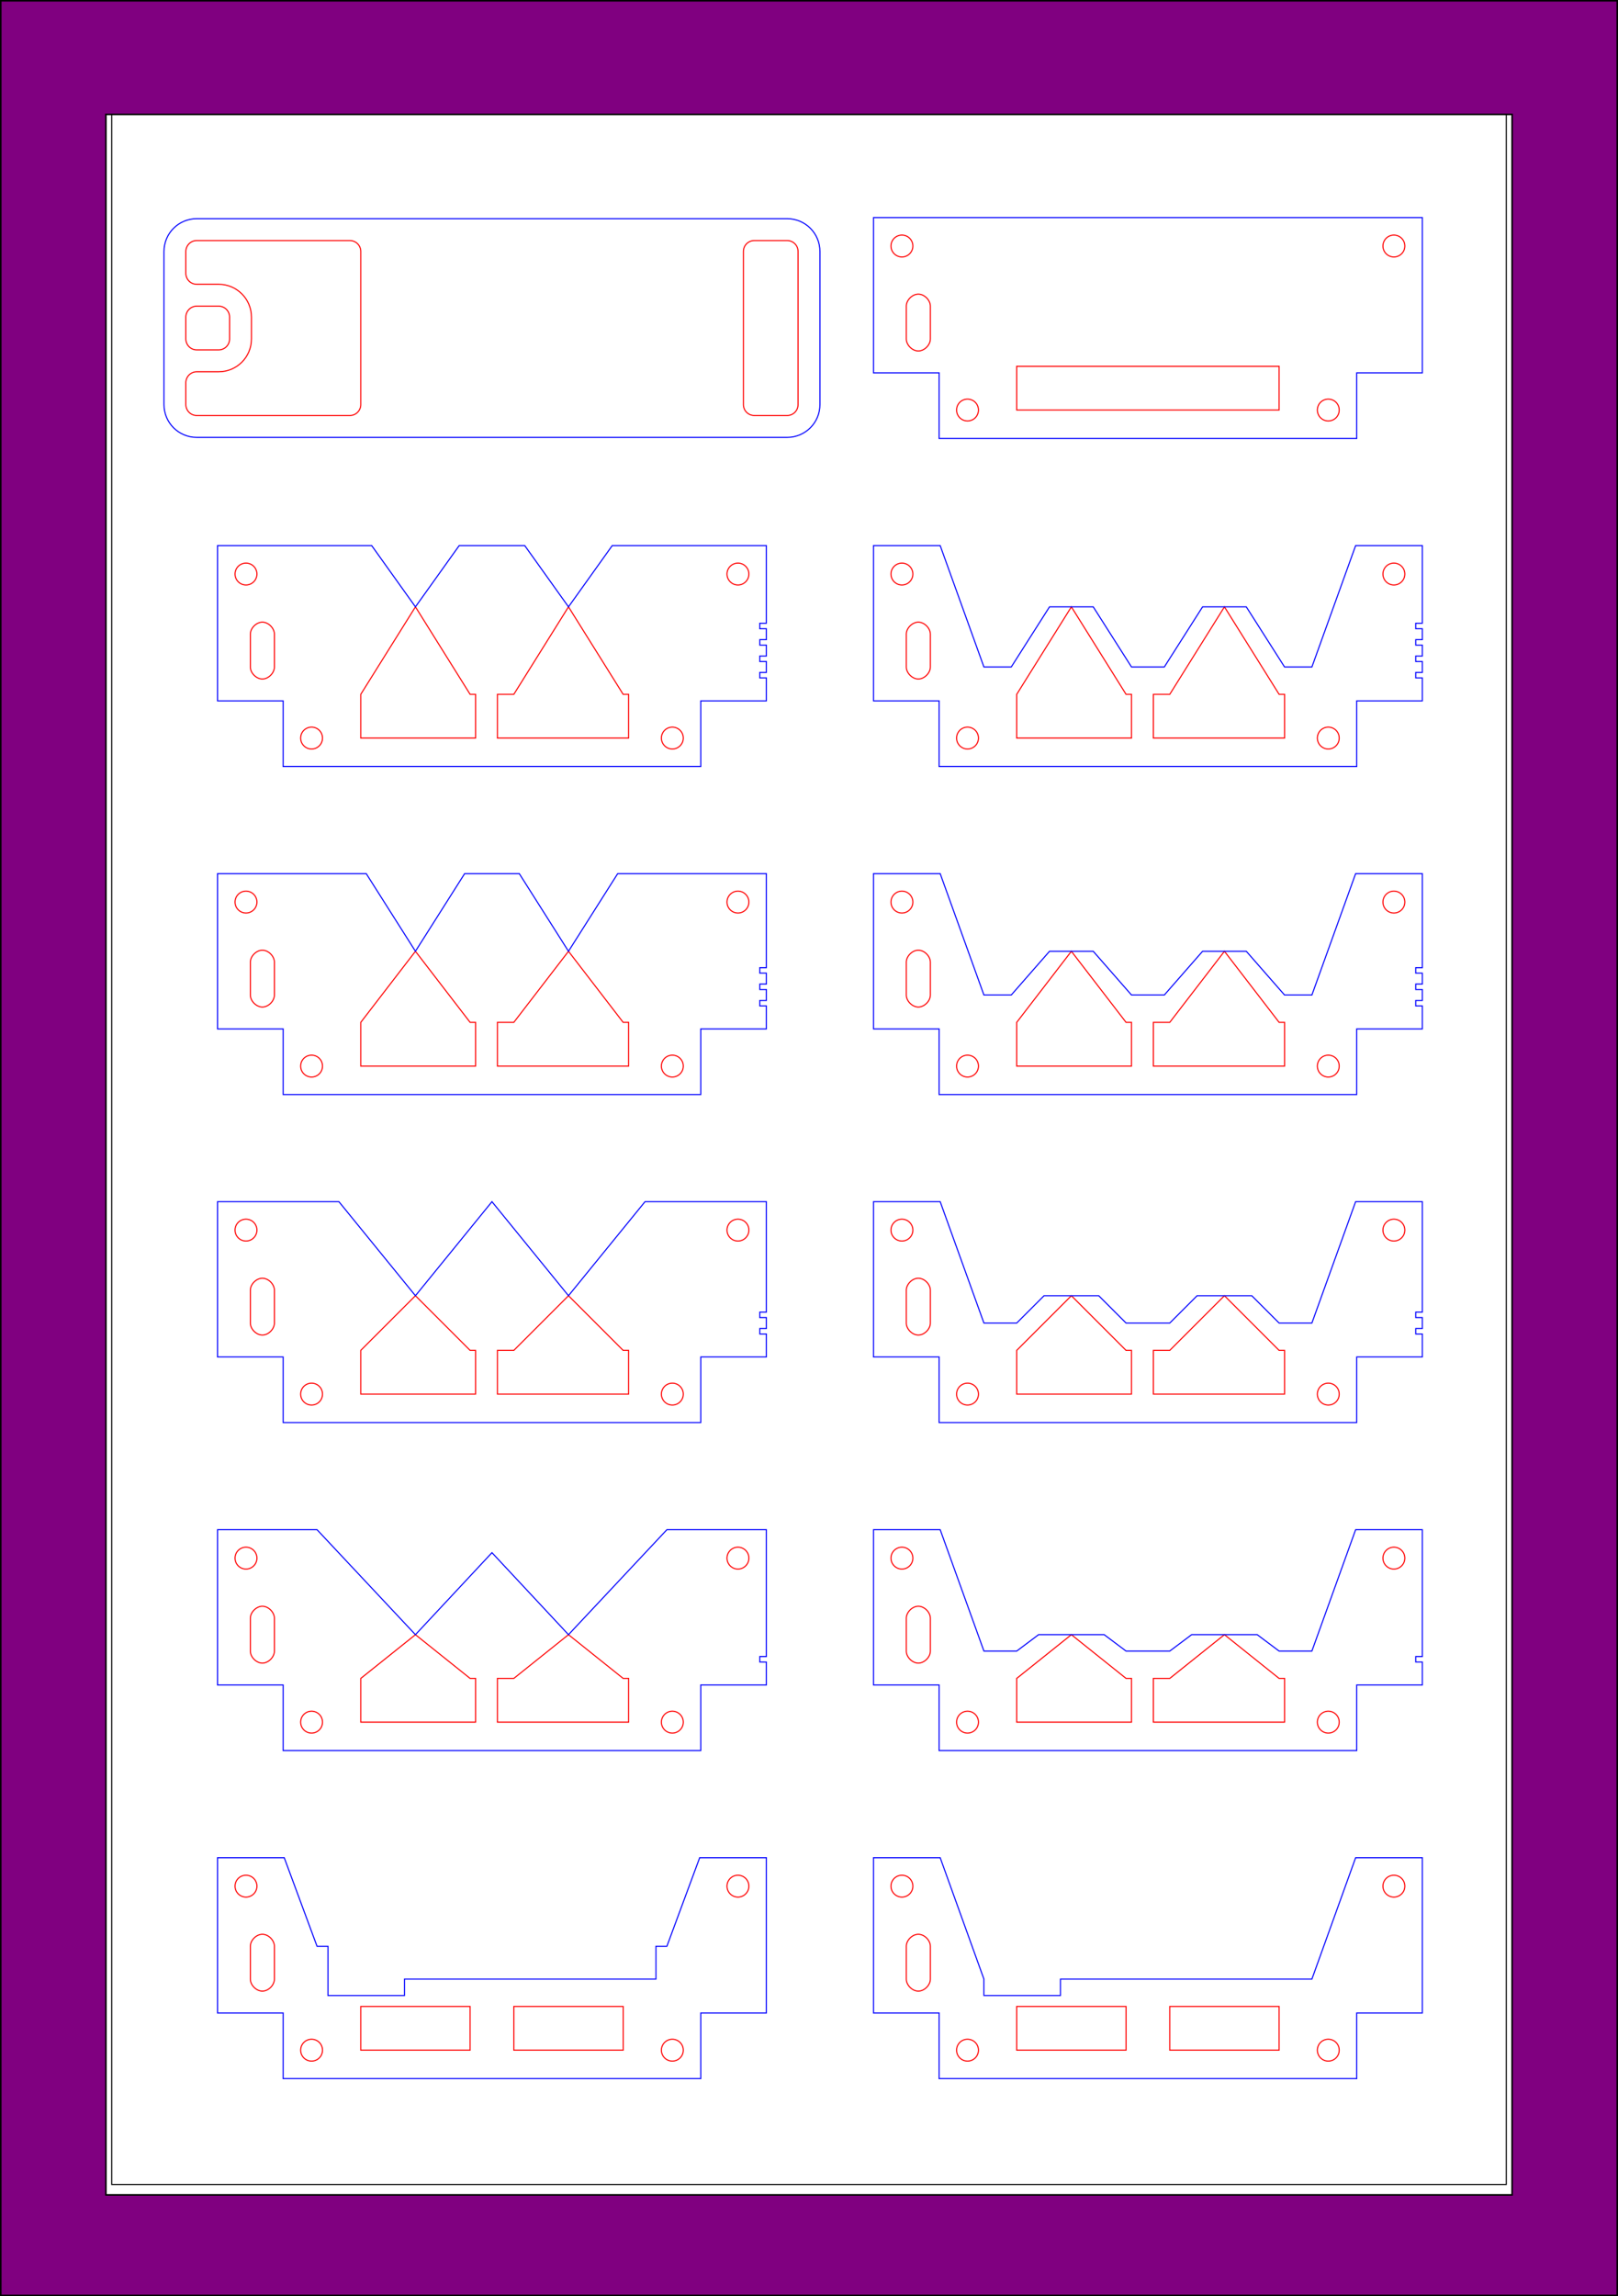 <?xml version="1.0" encoding="UTF-8" standalone="no"?>
<!-- Created with Inkscape (http://www.inkscape.org/) -->

<svg
   xmlns:dc="http://purl.org/dc/elements/1.1/"
   xmlns:cc="http://creativecommons.org/ns#"
   xmlns:rdf="http://www.w3.org/1999/02/22-rdf-syntax-ns#"
   xmlns:svg="http://www.w3.org/2000/svg"
   xmlns="http://www.w3.org/2000/svg"
   xmlns:sodipodi="http://sodipodi.sourceforge.net/DTD/sodipodi-0.dtd"
   xmlns:inkscape="http://www.inkscape.org/namespaces/inkscape"
   width="524.409"
   height="744.094"
   id="svg2"
   version="1.1"
   inkscape:version="0.48.4 r9939"
   sodipodi:docname="BallDetector.svg">
  <defs
     id="defs4" />
  <sodipodi:namedview
     id="base"
     pagecolor="#ffffff"
     bordercolor="#666666"
     borderopacity="1.0"
     inkscape:pageopacity="0.0"
     inkscape:pageshadow="2"
     inkscape:zoom="1"
     inkscape:cx="344.27703"
     inkscape:cy="385.85738"
     inkscape:document-units="mm"
     inkscape:current-layer="layer3"
     showgrid="true"
     units="mm"
     objecttolerance="15"
     gridtolerance="10"
     inkscape:window-width="1920"
     inkscape:window-height="1061"
     inkscape:window-x="-4"
     inkscape:window-y="-4"
     inkscape:window-maximized="1"
     inkscape:showpageshadow="false"
     inkscape:snap-object-midpoints="false"
     inkscape:snap-center="false"
     inkscape:snap-bbox="false"
     inkscape:snap-nodes="true"
     inkscape:snap-midpoints="false"
     inkscape:object-paths="false"
     inkscape:snap-smooth-nodes="false"
     inkscape:object-nodes="true"
     showguides="true"
     inkscape:guide-bbox="true">
    <inkscape:grid
       type="xygrid"
       id="grid3007"
       empspacing="10"
       visible="true"
       enabled="true"
       snapvisiblegridlinesonly="true"
       units="mm"
       spacingx="1mm"
       spacingy="1mm" />
    <inkscape:grid
       type="xygrid"
       id="grid3808"
       empspacing="5"
       visible="true"
       enabled="true"
       snapvisiblegridlinesonly="true"
       units="mm"
       spacingx="0.1mm"
       spacingy="0.1mm"
       dotted="true" />
  </sodipodi:namedview>
  <g
     inkscape:label="template"
     inkscape:groupmode="layer"
     id="layer1"
     transform="translate(0,-308.268)"
     style="display:inline">
    <rect
       style="fill:none;stroke:#000000;stroke-width:0.354;stroke-miterlimit:4;stroke-opacity:1;stroke-dasharray:none"
       id="rect3815"
       width="452"
       height="671.685"
       x="36.205"
       y="344.472" />
    <rect
       style="fill:none;stroke:#000000;stroke-width:0.354;stroke-miterlimit:4;stroke-opacity:1;stroke-dasharray:none"
       id="rect3817"
       width="524.409"
       height="744.094"
       x="0"
       y="-1.196"
       transform="translate(0,308.268)" />
    <path
       style="fill:#800080;fill-opacity:1;stroke:#000000;stroke-width:0.502;stroke-miterlimit:4;stroke-opacity:1;stroke-dasharray:none"
       d="M 0.251,680.315 L 0.251,308.519 L 262.205,308.519 L 524.158,308.519 L 524.158,680.315 L 524.158,1052.111 L 262.205,1052.111 L 0.251,1052.111 L 0.251,680.315 z M 490.083,682.439 L 490.083,345.344 L 262.205,345.344 L 34.326,345.344 L 34.326,682.439 L 34.326,1019.534 L 262.205,1019.534 L 490.083,1019.534 L 490.083,682.439 z"
       id="path3829"
       inkscape:connector-curvature="0" />
  </g>
  <g
     inkscape:groupmode="layer"
     id="layer4"
     inkscape:label="engrave"
     transform="translate(0,-336.614)"
     style="display:none" />
  <g
     inkscape:groupmode="layer"
     id="layer2"
     inkscape:label="inner"
     transform="translate(0,-336.614)"
     style="display:inline">
    <path
       style="fill:none;stroke:#ff0000;stroke-width:0.354;stroke-linecap:butt;stroke-linejoin:miter;stroke-miterlimit:4;stroke-opacity:1;stroke-dasharray:none;display:inline"
       d="M 116.929,894.685 L 116.929,880.512 L 134.646,866.338 L 152.362,880.512 L 154.134,880.512 L 154.134,894.685 z"
       id="path4093"
       inkscape:connector-curvature="0"
       sodipodi:nodetypes="ccccccc" />
    <path
       style="fill:none;stroke:#ff0000;stroke-width:0.354;stroke-linecap:butt;stroke-linejoin:miter;stroke-miterlimit:4;stroke-opacity:1;stroke-dasharray:none;display:inline"
       d="M 161.22,894.685 L 161.22,880.512 L 166.535,880.512 L 184.252,866.338 L 201.968,880.512 L 203.74,880.512 L 203.74,894.685 z"
       id="path4093-2"
       inkscape:connector-curvature="0"
       sodipodi:nodetypes="cccccccc" />
    <path
       style="fill:none;stroke:#ff0000;stroke-width:0.354;stroke-linecap:butt;stroke-linejoin:miter;stroke-miterlimit:4;stroke-opacity:1;stroke-dasharray:none;display:inline"
       d="M 116.929,788.386 L 116.929,774.213 L 134.646,756.496 L 152.362,774.213 L 154.134,774.213 L 154.134,788.386 z"
       id="path4093-21"
       inkscape:connector-curvature="0"
       sodipodi:nodetypes="ccccccc" />
    <path
       style="fill:none;stroke:#ff0000;stroke-width:0.354;stroke-linecap:butt;stroke-linejoin:miter;stroke-miterlimit:4;stroke-opacity:1;stroke-dasharray:none;display:inline"
       d="M 161.22,788.386 L 161.22,774.213 L 166.535,774.213 L 184.252,756.496 L 201.969,774.213 L 203.74,774.213 L 203.74,788.386 z"
       id="path4093-6"
       inkscape:connector-curvature="0"
       sodipodi:nodetypes="cccccccc" />
    <path
       style="fill:none;stroke:#ff0000;stroke-width:0.354;stroke-linecap:butt;stroke-linejoin:miter;stroke-miterlimit:4;stroke-opacity:1;stroke-dasharray:none;display:inline"
       d="M 116.929,682.087 L 116.929,667.913 L 134.646,644.882 L 152.362,667.913 L 154.134,667.913 L 154.134,682.087 z"
       id="path4093-8"
       inkscape:connector-curvature="0"
       sodipodi:nodetypes="ccccccc" />
    <path
       style="fill:none;stroke:#ff0000;stroke-width:0.354;stroke-linecap:butt;stroke-linejoin:miter;stroke-miterlimit:4;stroke-opacity:1;stroke-dasharray:none;display:inline"
       d="M 161.22,682.087 L 161.22,667.913 L 166.535,667.913 L 184.252,644.882 L 201.968,667.913 L 203.74,667.913 L 203.74,682.087 z"
       id="path4093-8-5"
       inkscape:connector-curvature="0"
       sodipodi:nodetypes="cccccccc" />
    <path
       style="fill:none;stroke:#ff0000;stroke-width:0.354;stroke-linecap:butt;stroke-linejoin:miter;stroke-miterlimit:4;stroke-opacity:1;stroke-dasharray:none;display:inline"
       d="M 116.929,1000.984 L 116.929,986.811 L 152.362,986.811 L 152.362,1000.984 z"
       id="path4093-8-7"
       inkscape:connector-curvature="0"
       sodipodi:nodetypes="ccccc" />
    <path
       sodipodi:type="arc"
       style="fill:none;stroke:#ff0000;stroke-width:0.354;stroke-linecap:round;stroke-linejoin:round;stroke-miterlimit:4;stroke-opacity:1;stroke-dasharray:none;display:inline"
       id="path3813-4-4-6"
       sodipodi:cx="240.94489"
       sodipodi:cy="666.14172"
       sodipodi:rx="3.5433071"
       sodipodi:ry="3.5433071"
       d="M 244.488,666.142 A 3.543,3.543 0 1 1 237.402,666.142 A 3.543,3.543 0 1 1 244.488,666.142 z"
       transform="matrix(0,-1,1,0,-565.157,1241.929)" />
    <path
       sodipodi:type="arc"
       style="fill:none;stroke:#ff0000;stroke-width:0.354;stroke-linecap:round;stroke-linejoin:round;stroke-miterlimit:4;stroke-opacity:1;stroke-dasharray:none;display:inline"
       id="path3813-4-4-6-1"
       sodipodi:cx="240.94489"
       sodipodi:cy="666.14172"
       sodipodi:rx="3.5433071"
       sodipodi:ry="3.5433071"
       d="M 244.488,666.142 A 3.543,3.543 0 1 1 237.402,666.142 A 3.543,3.543 0 1 1 244.488,666.142 z"
       transform="matrix(0,-1,1,0,-586.417,1188.779)" />
    <path
       sodipodi:type="arc"
       style="fill:none;stroke:#ff0000;stroke-width:0.354;stroke-linecap:round;stroke-linejoin:round;stroke-miterlimit:4;stroke-opacity:1;stroke-dasharray:none;display:inline"
       id="path3813-4-4-6-8"
       sodipodi:cx="240.94489"
       sodipodi:cy="666.14172"
       sodipodi:rx="3.5433071"
       sodipodi:ry="3.5433071"
       d="M 244.488,666.142 A 3.543,3.543 0 1 1 237.402,666.142 A 3.543,3.543 0 1 1 244.488,666.142 z"
       transform="matrix(0,-1,1,0,-448.228,1241.929)" />
    <path
       sodipodi:type="arc"
       style="fill:none;stroke:#ff0000;stroke-width:0.354;stroke-linecap:round;stroke-linejoin:round;stroke-miterlimit:4;stroke-opacity:1;stroke-dasharray:none;display:inline"
       id="path3813-4-4-6-9"
       sodipodi:cx="240.94489"
       sodipodi:cy="666.14172"
       sodipodi:rx="3.5433071"
       sodipodi:ry="3.5433071"
       d="M 244.488,666.142 A 3.543,3.543 0 1 1 237.402,666.142 A 3.543,3.543 0 1 1 244.488,666.142 z"
       transform="matrix(0,-1,1,0,-426.969,1188.779)" />
    <path
       sodipodi:type="arc"
       style="fill:none;stroke:#ff0000;stroke-width:0.354;stroke-linecap:round;stroke-linejoin:round;stroke-miterlimit:4;stroke-opacity:1;stroke-dasharray:none;display:inline"
       id="path3813-4-4-6-2"
       sodipodi:cx="240.94489"
       sodipodi:cy="666.14172"
       sodipodi:rx="3.5433071"
       sodipodi:ry="3.5433071"
       d="M 244.488,666.142 A 3.543,3.543 0 1 1 237.402,666.142 A 3.543,3.543 0 1 1 244.488,666.142 z"
       transform="matrix(0,-1,1,0,-448.228,1135.63)" />
    <path
       sodipodi:type="arc"
       style="fill:none;stroke:#ff0000;stroke-width:0.354;stroke-linecap:round;stroke-linejoin:round;stroke-miterlimit:4;stroke-opacity:1;stroke-dasharray:none;display:inline"
       id="path3813-4-4-6-7"
       sodipodi:cx="240.94489"
       sodipodi:cy="666.14172"
       sodipodi:rx="3.5433071"
       sodipodi:ry="3.5433071"
       d="M 244.488,666.142 A 3.543,3.543 0 1 1 237.402,666.142 A 3.543,3.543 0 1 1 244.488,666.142 z"
       transform="matrix(0,-1,1,0,-426.968,1082.48)" />
    <path
       sodipodi:type="arc"
       style="fill:none;stroke:#ff0000;stroke-width:0.354;stroke-linecap:round;stroke-linejoin:round;stroke-miterlimit:4;stroke-opacity:1;stroke-dasharray:none;display:inline"
       id="path3813-4-4-6-95"
       sodipodi:cx="240.94489"
       sodipodi:cy="666.14172"
       sodipodi:rx="3.5433071"
       sodipodi:ry="3.5433071"
       d="M 244.488,666.142 A 3.543,3.543 0 1 1 237.402,666.142 A 3.543,3.543 0 1 1 244.488,666.142 z"
       transform="matrix(0,-1,1,0,-586.417,1082.48)" />
    <path
       sodipodi:type="arc"
       style="fill:none;stroke:#ff0000;stroke-width:0.354;stroke-linecap:round;stroke-linejoin:round;stroke-miterlimit:4;stroke-opacity:1;stroke-dasharray:none;display:inline"
       id="path3813-4-4-6-4"
       sodipodi:cx="240.94489"
       sodipodi:cy="666.14172"
       sodipodi:rx="3.5433071"
       sodipodi:ry="3.5433071"
       d="M 244.488,666.142 A 3.543,3.543 0 1 1 237.402,666.142 A 3.543,3.543 0 1 1 244.488,666.142 z"
       transform="matrix(0,-1,1,0,-565.157,1135.63)" />
    <path
       sodipodi:type="arc"
       style="fill:none;stroke:#ff0000;stroke-width:0.354;stroke-linecap:round;stroke-linejoin:round;stroke-miterlimit:4;stroke-opacity:1;stroke-dasharray:none;display:inline"
       id="path3813-4-4-6-3"
       sodipodi:cx="240.94489"
       sodipodi:cy="666.14172"
       sodipodi:rx="3.5433071"
       sodipodi:ry="3.5433071"
       d="M 244.488,666.142 A 3.543,3.543 0 1 1 237.402,666.142 A 3.543,3.543 0 1 1 244.488,666.142 z"
       transform="matrix(0,-1,1,0,-565.157,1029.331)" />
    <path
       sodipodi:type="arc"
       style="fill:none;stroke:#ff0000;stroke-width:0.354;stroke-linecap:round;stroke-linejoin:round;stroke-miterlimit:4;stroke-opacity:1;stroke-dasharray:none;display:inline"
       id="path3813-4-4-6-12"
       sodipodi:cx="240.94489"
       sodipodi:cy="666.14172"
       sodipodi:rx="3.5433071"
       sodipodi:ry="3.5433071"
       d="M 244.488,666.142 A 3.543,3.543 0 1 1 237.402,666.142 A 3.543,3.543 0 1 1 244.488,666.142 z"
       transform="matrix(0,-1,1,0,-586.417,976.181)" />
    <path
       sodipodi:type="arc"
       style="fill:none;stroke:#ff0000;stroke-width:0.354;stroke-linecap:round;stroke-linejoin:round;stroke-miterlimit:4;stroke-opacity:1;stroke-dasharray:none;display:inline"
       id="path3813-4-4-6-33"
       sodipodi:cx="240.94489"
       sodipodi:cy="666.14172"
       sodipodi:rx="3.5433071"
       sodipodi:ry="3.5433071"
       d="M 244.488,666.142 A 3.543,3.543 0 1 1 237.402,666.142 A 3.543,3.543 0 1 1 244.488,666.142 z"
       transform="matrix(0,-1,1,0,-565.157,923.032)" />
    <path
       sodipodi:type="arc"
       style="fill:none;stroke:#ff0000;stroke-width:0.354;stroke-linecap:round;stroke-linejoin:round;stroke-miterlimit:4;stroke-opacity:1;stroke-dasharray:none;display:inline"
       id="path3813-4-4-6-41"
       sodipodi:cx="240.94489"
       sodipodi:cy="666.14172"
       sodipodi:rx="3.5433071"
       sodipodi:ry="3.5433071"
       d="M 244.488,666.142 A 3.543,3.543 0 1 1 237.402,666.142 A 3.543,3.543 0 1 1 244.488,666.142 z"
       transform="matrix(0,-1,1,0,-448.228,1029.331)" />
    <path
       sodipodi:type="arc"
       style="fill:none;stroke:#ff0000;stroke-width:0.354;stroke-linecap:round;stroke-linejoin:round;stroke-miterlimit:4;stroke-opacity:1;stroke-dasharray:none;display:inline"
       id="path3813-4-4-6-13"
       sodipodi:cx="240.94489"
       sodipodi:cy="666.14172"
       sodipodi:rx="3.5433071"
       sodipodi:ry="3.5433071"
       d="M 244.488,666.142 A 3.543,3.543 0 1 1 237.402,666.142 A 3.543,3.543 0 1 1 244.488,666.142 z"
       transform="matrix(0,-1,1,0,-448.228,923.032)" />
    <path
       sodipodi:type="arc"
       style="fill:none;stroke:#ff0000;stroke-width:0.354;stroke-linecap:round;stroke-linejoin:round;stroke-miterlimit:4;stroke-opacity:1;stroke-dasharray:none;display:inline"
       id="path3813-4-4-6-87"
       sodipodi:cx="240.94489"
       sodipodi:cy="666.14172"
       sodipodi:rx="3.5433071"
       sodipodi:ry="3.5433071"
       d="M 244.488,666.142 A 3.543,3.543 0 1 1 237.402,666.142 A 3.543,3.543 0 1 1 244.488,666.142 z"
       transform="matrix(0,-1,1,0,-426.968,869.882)" />
    <path
       sodipodi:type="arc"
       style="fill:none;stroke:#ff0000;stroke-width:0.354;stroke-linecap:round;stroke-linejoin:round;stroke-miterlimit:4;stroke-opacity:1;stroke-dasharray:none;display:inline"
       id="path3813-4-4-6-42"
       sodipodi:cx="240.94489"
       sodipodi:cy="666.14172"
       sodipodi:rx="3.5433071"
       sodipodi:ry="3.5433071"
       d="M 244.488,666.142 A 3.543,3.543 0 1 1 237.402,666.142 A 3.543,3.543 0 1 1 244.488,666.142 z"
       transform="matrix(0,-1,1,0,-426.968,976.181)" />
    <path
       sodipodi:type="arc"
       style="fill:none;stroke:#ff0000;stroke-width:0.354;stroke-linecap:round;stroke-linejoin:round;stroke-miterlimit:4;stroke-opacity:1;stroke-dasharray:none;display:inline"
       id="path3813-4-4-6-77"
       sodipodi:cx="240.94489"
       sodipodi:cy="666.14172"
       sodipodi:rx="3.5433071"
       sodipodi:ry="3.5433071"
       d="M 244.488,666.142 A 3.543,3.543 0 1 1 237.402,666.142 A 3.543,3.543 0 1 1 244.488,666.142 z"
       transform="matrix(0,-1,1,0,-586.417,869.882)" />
    <path
       style="fill:none;stroke:#ff0000;stroke-width:0.354;stroke-linecap:round;stroke-linejoin:round;stroke-miterlimit:4;stroke-opacity:1;stroke-dasharray:none;display:inline"
       d="M 88.937,861.024 C 88.937,859.067 86.996,857.126 85.039,857.126 C 83.082,857.126 81.142,859.067 81.142,861.024 L 81.142,871.653 C 81.142,873.61 83.082,875.551 85.039,875.551 C 86.996,875.551 88.937,873.61 88.937,871.653 z"
       id="path3813-4-4-6-1-9-8"
       inkscape:connector-curvature="0"
       sodipodi:nodetypes="csccscc" />
    <path
       style="fill:none;stroke:#ff0000;stroke-width:0.354;stroke-linecap:butt;stroke-linejoin:miter;stroke-miterlimit:4;stroke-opacity:1;stroke-dasharray:none;display:inline"
       d="M 166.535,1000.984 L 166.535,986.811 L 201.969,986.811 L 201.969,1000.984 z"
       id="path4093-8-7-4"
       inkscape:connector-curvature="0"
       sodipodi:nodetypes="ccccc" />
    <path
       style="fill:none;stroke:#ff0000;stroke-width:0.354;stroke-linecap:round;stroke-linejoin:round;stroke-miterlimit:4;stroke-opacity:1;stroke-dasharray:none;display:inline"
       d="M 88.937,967.323 C 88.937,965.366 86.996,963.425 85.039,963.425 C 83.082,963.425 81.142,965.366 81.142,967.323 L 81.142,977.953 C 81.142,979.91 83.082,981.85 85.039,981.85 C 86.996,981.85 88.937,979.91 88.937,977.953 z"
       id="path3813-4-4-6-1-9-8-7"
       inkscape:connector-curvature="0"
       sodipodi:nodetypes="csccscc" />
    <path
       style="fill:none;stroke:#ff0000;stroke-width:0.354;stroke-linecap:round;stroke-linejoin:round;stroke-miterlimit:4;stroke-opacity:1;stroke-dasharray:none;display:inline"
       d="M 88.937,754.724 C 88.937,752.767 86.996,750.827 85.039,750.827 C 83.082,750.827 81.142,752.767 81.142,754.724 L 81.142,765.354 C 81.142,767.311 83.082,769.252 85.039,769.252 C 86.996,769.252 88.937,767.311 88.937,765.354 z"
       id="path3813-4-4-6-1-9-8-4"
       inkscape:connector-curvature="0"
       sodipodi:nodetypes="csccscc" />
    <path
       style="fill:none;stroke:#ff0000;stroke-width:0.354;stroke-linecap:round;stroke-linejoin:round;stroke-miterlimit:4;stroke-opacity:1;stroke-dasharray:none;display:inline"
       d="M 88.937,648.425 C 88.937,646.468 86.996,644.527 85.039,644.527 C 83.082,644.527 81.142,646.468 81.142,648.425 L 81.142,659.055 C 81.142,661.012 83.082,662.953 85.039,662.953 C 86.996,662.953 88.937,661.012 88.937,659.055 z"
       id="path3813-4-4-6-1-9-8-0"
       inkscape:connector-curvature="0"
       sodipodi:nodetypes="csccscc" />
    <path
       style="fill:none;stroke:#ff0000;stroke-width:0.354;stroke-linecap:butt;stroke-linejoin:miter;stroke-miterlimit:4;stroke-opacity:1;stroke-dasharray:none;stroke-dashoffset:0;display:inline"
       d="M 244.488,414.567 L 255.118,414.567 C 257.081,414.567 258.661,416.147 258.661,418.11 L 258.661,467.716 C 258.661,469.679 257.081,471.26 255.118,471.26 L 244.488,471.26 C 242.525,471.26 240.945,469.679 240.945,467.716 L 240.945,418.11 C 240.945,416.147 242.525,414.567 244.488,414.567 z"
       id="rect3894"
       inkscape:connector-curvature="0"
       sodipodi:nodetypes="sssssssss" />
    <path
       style="fill:none;stroke:#ff0000;stroke-width:0.354;stroke-linecap:butt;stroke-linejoin:miter;stroke-miterlimit:4;stroke-opacity:1;stroke-dasharray:none;stroke-dashoffset:0;display:inline"
       d="M 63.78,435.827 L 70.866,435.827 C 72.829,435.827 74.409,437.407 74.409,439.37 L 74.409,446.457 C 74.409,448.42 72.829,450 70.866,450 L 63.78,450 C 61.817,450 60.236,448.42 60.236,446.457 L 60.236,439.37 C 60.236,437.407 61.817,435.827 63.78,435.827 z"
       id="rect3894-8-8"
       inkscape:connector-curvature="0"
       sodipodi:nodetypes="sssssssss" />
    <path
       id="rect3892-1-7"
       style="fill:none;stroke:#ff0000;stroke-width:0.354;stroke-linecap:butt;stroke-linejoin:miter;stroke-miterlimit:4;stroke-opacity:1;stroke-dasharray:none;stroke-dashoffset:0;display:inline"
       d="M 60.236,467.716 C 60.236,469.679 61.817,471.26 63.78,471.26 L 113.386,471.26 C 115.349,471.26 116.929,469.679 116.929,467.716 L 116.929,418.11 C 116.929,416.147 115.349,414.567 113.386,414.567 L 63.78,414.567 C 61.817,414.567 60.236,416.147 60.236,418.11 L 60.236,425.197 C 60.236,427.16 61.817,428.74 63.78,428.74 L 70.866,428.74 C 76.755,428.74 81.496,433.481 81.496,439.37 L 81.496,446.457 C 81.496,452.346 76.755,457.087 70.866,457.087 L 63.78,457.087 C 61.817,457.087 60.236,458.667 60.236,460.63 z"
       inkscape:connector-curvature="0"
       sodipodi:nodetypes="csssssscccccccccc" />
    <path
       style="fill:none;stroke:#ff0000;stroke-width:0.354;stroke-linecap:butt;stroke-linejoin:miter;stroke-miterlimit:4;stroke-opacity:1;stroke-dasharray:none;display:inline"
       d="M 329.528,894.685 L 329.528,880.512 L 347.244,866.339 L 364.961,880.512 L 366.732,880.512 L 366.732,894.685 z"
       id="path4093-23"
       inkscape:connector-curvature="0"
       sodipodi:nodetypes="ccccccc" />
    <path
       style="fill:none;stroke:#ff0000;stroke-width:0.354;stroke-linecap:butt;stroke-linejoin:miter;stroke-miterlimit:4;stroke-opacity:1;stroke-dasharray:none;display:inline"
       d="M 373.819,894.685 L 373.819,880.512 L 379.134,880.512 L 396.85,866.339 L 414.567,880.512 L 416.339,880.512 L 416.339,894.685 z"
       id="path4093-2-2"
       inkscape:connector-curvature="0"
       sodipodi:nodetypes="cccccccc" />
    <path
       sodipodi:type="arc"
       style="fill:none;stroke:#ff0000;stroke-width:0.354;stroke-linecap:round;stroke-linejoin:round;stroke-miterlimit:4;stroke-opacity:1;stroke-dasharray:none;display:inline"
       id="path3813-4-4-6-2-2"
       sodipodi:cx="240.94489"
       sodipodi:cy="666.14172"
       sodipodi:rx="3.5433071"
       sodipodi:ry="3.5433071"
       d="M 244.488,666.142 A 3.543,3.543 0 1 1 237.402,666.142 A 3.543,3.543 0 1 1 244.488,666.142 z"
       transform="matrix(0,-1,1,0,-235.63,1135.63)" />
    <path
       sodipodi:type="arc"
       style="fill:none;stroke:#ff0000;stroke-width:0.354;stroke-linecap:round;stroke-linejoin:round;stroke-miterlimit:4;stroke-opacity:1;stroke-dasharray:none;display:inline"
       id="path3813-4-4-6-7-1"
       sodipodi:cx="240.94489"
       sodipodi:cy="666.14172"
       sodipodi:rx="3.5433071"
       sodipodi:ry="3.5433071"
       d="M 244.488,666.142 A 3.543,3.543 0 1 1 237.402,666.142 A 3.543,3.543 0 1 1 244.488,666.142 z"
       transform="matrix(0,-1,1,0,-214.37,1082.48)" />
    <path
       sodipodi:type="arc"
       style="fill:none;stroke:#ff0000;stroke-width:0.354;stroke-linecap:round;stroke-linejoin:round;stroke-miterlimit:4;stroke-opacity:1;stroke-dasharray:none;display:inline"
       id="path3813-4-4-6-95-6"
       sodipodi:cx="240.94489"
       sodipodi:cy="666.14172"
       sodipodi:rx="3.5433071"
       sodipodi:ry="3.5433071"
       d="M 244.488,666.142 A 3.543,3.543 0 1 1 237.402,666.142 A 3.543,3.543 0 1 1 244.488,666.142 z"
       transform="matrix(0,-1,1,0,-373.819,1082.48)" />
    <path
       sodipodi:type="arc"
       style="fill:none;stroke:#ff0000;stroke-width:0.354;stroke-linecap:round;stroke-linejoin:round;stroke-miterlimit:4;stroke-opacity:1;stroke-dasharray:none;display:inline"
       id="path3813-4-4-6-4-8"
       sodipodi:cx="240.94489"
       sodipodi:cy="666.14172"
       sodipodi:rx="3.5433071"
       sodipodi:ry="3.5433071"
       d="M 244.488,666.142 A 3.543,3.543 0 1 1 237.402,666.142 A 3.543,3.543 0 1 1 244.488,666.142 z"
       transform="matrix(0,-1,1,0,-352.559,1135.63)" />
    <path
       style="fill:none;stroke:#ff0000;stroke-width:0.354;stroke-linecap:round;stroke-linejoin:round;stroke-miterlimit:4;stroke-opacity:1;stroke-dasharray:none;display:inline"
       d="M 301.535,861.024 C 301.535,859.067 299.595,857.126 297.638,857.126 C 295.681,857.126 293.74,859.067 293.74,861.024 L 293.74,871.653 C 293.74,873.61 295.681,875.551 297.638,875.551 C 299.595,875.551 301.535,873.61 301.535,871.653 z"
       id="path3813-4-4-6-1-9-8-5"
       inkscape:connector-curvature="0"
       sodipodi:nodetypes="csccscc" />
    <path
       style="fill:none;stroke:#ff0000;stroke-width:0.354;stroke-linecap:butt;stroke-linejoin:miter;stroke-miterlimit:4;stroke-opacity:1;stroke-dasharray:none;display:inline"
       d="M 329.528,1000.984 L 329.528,986.811 L 364.961,986.811 L 364.961,1000.984 z"
       id="path4093-8-7-1"
       inkscape:connector-curvature="0"
       sodipodi:nodetypes="ccccc" />
    <path
       sodipodi:type="arc"
       style="fill:none;stroke:#ff0000;stroke-width:0.354;stroke-linecap:round;stroke-linejoin:round;stroke-miterlimit:4;stroke-opacity:1;stroke-dasharray:none;display:inline"
       id="path3813-4-4-6-89"
       sodipodi:cx="240.94489"
       sodipodi:cy="666.14172"
       sodipodi:rx="3.5433071"
       sodipodi:ry="3.5433071"
       d="M 244.488,666.142 A 3.543,3.543 0 1 1 237.402,666.142 A 3.543,3.543 0 1 1 244.488,666.142 z"
       transform="matrix(0,-1,1,0,-352.559,1241.929)" />
    <path
       sodipodi:type="arc"
       style="fill:none;stroke:#ff0000;stroke-width:0.354;stroke-linecap:round;stroke-linejoin:round;stroke-miterlimit:4;stroke-opacity:1;stroke-dasharray:none;display:inline"
       id="path3813-4-4-6-1-2"
       sodipodi:cx="240.94489"
       sodipodi:cy="666.14172"
       sodipodi:rx="3.5433071"
       sodipodi:ry="3.5433071"
       d="M 244.488,666.142 A 3.543,3.543 0 1 1 237.402,666.142 A 3.543,3.543 0 1 1 244.488,666.142 z"
       transform="matrix(0,-1,1,0,-373.819,1188.779)" />
    <path
       sodipodi:type="arc"
       style="fill:none;stroke:#ff0000;stroke-width:0.354;stroke-linecap:round;stroke-linejoin:round;stroke-miterlimit:4;stroke-opacity:1;stroke-dasharray:none;display:inline"
       id="path3813-4-4-6-8-7"
       sodipodi:cx="240.94489"
       sodipodi:cy="666.14172"
       sodipodi:rx="3.5433071"
       sodipodi:ry="3.5433071"
       d="M 244.488,666.142 A 3.543,3.543 0 1 1 237.402,666.142 A 3.543,3.543 0 1 1 244.488,666.142 z"
       transform="matrix(0,-1,1,0,-235.63,1241.929)" />
    <path
       sodipodi:type="arc"
       style="fill:none;stroke:#ff0000;stroke-width:0.354;stroke-linecap:round;stroke-linejoin:round;stroke-miterlimit:4;stroke-opacity:1;stroke-dasharray:none;display:inline"
       id="path3813-4-4-6-9-9"
       sodipodi:cx="240.94489"
       sodipodi:cy="666.14172"
       sodipodi:rx="3.5433071"
       sodipodi:ry="3.5433071"
       d="M 244.488,666.142 A 3.543,3.543 0 1 1 237.402,666.142 A 3.543,3.543 0 1 1 244.488,666.142 z"
       transform="matrix(0,-1,1,0,-214.37,1188.779)" />
    <path
       style="fill:none;stroke:#ff0000;stroke-width:0.354;stroke-linecap:butt;stroke-linejoin:miter;stroke-miterlimit:4;stroke-opacity:1;stroke-dasharray:none;display:inline"
       d="M 379.134,1000.984 L 379.134,986.811 L 414.567,986.811 L 414.567,1000.984 z"
       id="path4093-8-7-4-5"
       inkscape:connector-curvature="0"
       sodipodi:nodetypes="ccccc" />
    <path
       style="fill:none;stroke:#ff0000;stroke-width:0.354;stroke-linecap:round;stroke-linejoin:round;stroke-miterlimit:4;stroke-opacity:1;stroke-dasharray:none;display:inline"
       d="M 301.535,967.323 C 301.535,965.366 299.595,963.425 297.638,963.425 C 295.681,963.425 293.74,965.366 293.74,967.323 L 293.74,977.953 C 293.74,979.91 295.681,981.85 297.638,981.85 C 299.595,981.85 301.535,979.91 301.535,977.953 z"
       id="path3813-4-4-6-1-9-8-7-4"
       inkscape:connector-curvature="0"
       sodipodi:nodetypes="csccscc" />
    <path
       style="fill:none;stroke:#ff0000;stroke-width:0.354;stroke-linecap:butt;stroke-linejoin:miter;stroke-miterlimit:4;stroke-opacity:1;stroke-dasharray:none;display:inline"
       d="M 329.528,788.386 L 329.528,774.213 L 347.244,756.496 L 364.961,774.213 L 366.732,774.213 L 366.732,788.386 z"
       id="path4093-21-3"
       inkscape:connector-curvature="0"
       sodipodi:nodetypes="ccccccc" />
    <path
       style="fill:none;stroke:#ff0000;stroke-width:0.354;stroke-linecap:butt;stroke-linejoin:miter;stroke-miterlimit:4;stroke-opacity:1;stroke-dasharray:none;display:inline"
       d="M 373.819,788.386 L 373.819,774.213 L 379.134,774.213 L 396.85,756.496 L 414.567,774.213 L 416.339,774.213 L 416.339,788.386 z"
       id="path4093-6-4"
       inkscape:connector-curvature="0"
       sodipodi:nodetypes="cccccccc" />
    <path
       style="fill:none;stroke:#ff0000;stroke-width:0.354;stroke-linecap:butt;stroke-linejoin:miter;stroke-miterlimit:4;stroke-opacity:1;stroke-dasharray:none;display:inline"
       d="M 329.528,682.087 L 329.528,667.913 L 347.244,644.882 L 364.961,667.913 L 366.732,667.913 L 366.732,682.087 z"
       id="path4093-8-11"
       inkscape:connector-curvature="0"
       sodipodi:nodetypes="ccccccc" />
    <path
       style="fill:none;stroke:#ff0000;stroke-width:0.354;stroke-linecap:butt;stroke-linejoin:miter;stroke-miterlimit:4;stroke-opacity:1;stroke-dasharray:none;display:inline"
       d="M 373.819,682.087 L 373.819,667.913 L 379.134,667.913 L 396.85,644.882 L 414.567,667.913 L 416.339,667.913 L 416.339,682.087 z"
       id="path4093-8-5-3"
       inkscape:connector-curvature="0"
       sodipodi:nodetypes="cccccccc" />
    <path
       sodipodi:type="arc"
       style="fill:none;stroke:#ff0000;stroke-width:0.354;stroke-linecap:round;stroke-linejoin:round;stroke-miterlimit:4;stroke-opacity:1;stroke-dasharray:none;display:inline"
       id="path3813-4-4-6-3-8"
       sodipodi:cx="240.94489"
       sodipodi:cy="666.14172"
       sodipodi:rx="3.5433071"
       sodipodi:ry="3.5433071"
       d="M 244.488,666.142 A 3.543,3.543 0 1 1 237.402,666.142 A 3.543,3.543 0 1 1 244.488,666.142 z"
       transform="matrix(0,-1,1,0,-352.559,1029.331)" />
    <path
       sodipodi:type="arc"
       style="fill:none;stroke:#ff0000;stroke-width:0.354;stroke-linecap:round;stroke-linejoin:round;stroke-miterlimit:4;stroke-opacity:1;stroke-dasharray:none;display:inline"
       id="path3813-4-4-6-12-7"
       sodipodi:cx="240.94489"
       sodipodi:cy="666.14172"
       sodipodi:rx="3.5433071"
       sodipodi:ry="3.5433071"
       d="M 244.488,666.142 A 3.543,3.543 0 1 1 237.402,666.142 A 3.543,3.543 0 1 1 244.488,666.142 z"
       transform="matrix(0,-1,1,0,-373.819,976.181)" />
    <path
       sodipodi:type="arc"
       style="fill:none;stroke:#ff0000;stroke-width:0.354;stroke-linecap:round;stroke-linejoin:round;stroke-miterlimit:4;stroke-opacity:1;stroke-dasharray:none;display:inline"
       id="path3813-4-4-6-33-4"
       sodipodi:cx="240.94489"
       sodipodi:cy="666.14172"
       sodipodi:rx="3.5433071"
       sodipodi:ry="3.5433071"
       d="M 244.488,666.142 A 3.543,3.543 0 1 1 237.402,666.142 A 3.543,3.543 0 1 1 244.488,666.142 z"
       transform="matrix(0,-1,1,0,-352.559,923.032)" />
    <path
       sodipodi:type="arc"
       style="fill:none;stroke:#ff0000;stroke-width:0.354;stroke-linecap:round;stroke-linejoin:round;stroke-miterlimit:4;stroke-opacity:1;stroke-dasharray:none;display:inline"
       id="path3813-4-4-6-41-2"
       sodipodi:cx="240.94489"
       sodipodi:cy="666.14172"
       sodipodi:rx="3.5433071"
       sodipodi:ry="3.5433071"
       d="M 244.488,666.142 A 3.543,3.543 0 1 1 237.402,666.142 A 3.543,3.543 0 1 1 244.488,666.142 z"
       transform="matrix(0,-1,1,0,-235.63,1029.331)" />
    <path
       sodipodi:type="arc"
       style="fill:none;stroke:#ff0000;stroke-width:0.354;stroke-linecap:round;stroke-linejoin:round;stroke-miterlimit:4;stroke-opacity:1;stroke-dasharray:none;display:inline"
       id="path3813-4-4-6-13-7"
       sodipodi:cx="240.94489"
       sodipodi:cy="666.14172"
       sodipodi:rx="3.5433071"
       sodipodi:ry="3.5433071"
       d="M 244.488,666.142 A 3.543,3.543 0 1 1 237.402,666.142 A 3.543,3.543 0 1 1 244.488,666.142 z"
       transform="matrix(0,-1,1,0,-235.63,923.032)" />
    <path
       sodipodi:type="arc"
       style="fill:none;stroke:#ff0000;stroke-width:0.354;stroke-linecap:round;stroke-linejoin:round;stroke-miterlimit:4;stroke-opacity:1;stroke-dasharray:none;display:inline"
       id="path3813-4-4-6-87-79"
       sodipodi:cx="240.94489"
       sodipodi:cy="666.14172"
       sodipodi:rx="3.5433071"
       sodipodi:ry="3.5433071"
       d="M 244.488,666.142 A 3.543,3.543 0 1 1 237.402,666.142 A 3.543,3.543 0 1 1 244.488,666.142 z"
       transform="matrix(0,-1,1,0,-214.37,869.882)" />
    <path
       sodipodi:type="arc"
       style="fill:none;stroke:#ff0000;stroke-width:0.354;stroke-linecap:round;stroke-linejoin:round;stroke-miterlimit:4;stroke-opacity:1;stroke-dasharray:none;display:inline"
       id="path3813-4-4-6-42-3"
       sodipodi:cx="240.94489"
       sodipodi:cy="666.14172"
       sodipodi:rx="3.5433071"
       sodipodi:ry="3.5433071"
       d="M 244.488,666.142 A 3.543,3.543 0 1 1 237.402,666.142 A 3.543,3.543 0 1 1 244.488,666.142 z"
       transform="matrix(0,-1,1,0,-214.37,976.181)" />
    <path
       sodipodi:type="arc"
       style="fill:none;stroke:#ff0000;stroke-width:0.354;stroke-linecap:round;stroke-linejoin:round;stroke-miterlimit:4;stroke-opacity:1;stroke-dasharray:none;display:inline"
       id="path3813-4-4-6-77-1"
       sodipodi:cx="240.94489"
       sodipodi:cy="666.14172"
       sodipodi:rx="3.5433071"
       sodipodi:ry="3.5433071"
       d="M 244.488,666.142 A 3.543,3.543 0 1 1 237.402,666.142 A 3.543,3.543 0 1 1 244.488,666.142 z"
       transform="matrix(0,-1,1,0,-373.819,869.882)" />
    <path
       style="fill:none;stroke:#ff0000;stroke-width:0.354;stroke-linecap:round;stroke-linejoin:round;stroke-miterlimit:4;stroke-opacity:1;stroke-dasharray:none;display:inline"
       d="M 301.535,754.724 C 301.535,752.767 299.595,750.827 297.638,750.827 C 295.681,750.827 293.74,752.767 293.74,754.724 L 293.74,765.354 C 293.74,767.311 295.681,769.252 297.638,769.252 C 299.595,769.252 301.535,767.311 301.535,765.354 z"
       id="path3813-4-4-6-1-9-8-4-9"
       inkscape:connector-curvature="0"
       sodipodi:nodetypes="csccscc" />
    <path
       style="fill:none;stroke:#ff0000;stroke-width:0.354;stroke-linecap:round;stroke-linejoin:round;stroke-miterlimit:4;stroke-opacity:1;stroke-dasharray:none;display:inline"
       d="M 301.535,648.425 C 301.535,646.468 299.595,644.527 297.638,644.527 C 295.681,644.527 293.74,646.468 293.74,648.425 L 293.74,659.055 C 293.74,661.012 295.681,662.953 297.638,662.953 C 299.595,662.953 301.535,661.012 301.535,659.055 z"
       id="path3813-4-4-6-1-9-8-0-8"
       inkscape:connector-curvature="0"
       sodipodi:nodetypes="csccscc" />
    <path
       style="fill:none;stroke:#ff0000;stroke-width:0.354;stroke-linecap:butt;stroke-linejoin:miter;stroke-miterlimit:4;stroke-opacity:1;stroke-dasharray:none;display:inline"
       d="M 329.528,575.787 L 329.528,561.614 L 347.244,533.268 L 364.961,561.614 L 366.732,561.614 L 366.732,575.787 z"
       id="path4093-8-1-0"
       inkscape:connector-curvature="0"
       sodipodi:nodetypes="ccccccc" />
    <path
       style="fill:none;stroke:#ff0000;stroke-width:0.354;stroke-linecap:butt;stroke-linejoin:miter;stroke-miterlimit:4;stroke-opacity:1;stroke-dasharray:none;display:inline"
       d="M 373.819,575.787 L 373.819,561.614 L 379.134,561.614 L 396.85,533.268 L 414.567,561.614 L 416.339,561.614 L 416.339,575.787 z"
       id="path4093-8-5-1-2"
       inkscape:connector-curvature="0"
       sodipodi:nodetypes="cccccccc" />
    <path
       sodipodi:type="arc"
       style="fill:none;stroke:#ff0000;stroke-width:0.354;stroke-linecap:round;stroke-linejoin:round;stroke-miterlimit:4;stroke-opacity:1;stroke-dasharray:none;display:inline"
       id="path3813-4-4-6-33-5-8"
       sodipodi:cx="240.94489"
       sodipodi:cy="666.14172"
       sodipodi:rx="3.5433071"
       sodipodi:ry="3.5433071"
       d="M 244.488,666.142 A 3.543,3.543 0 1 1 237.402,666.142 A 3.543,3.543 0 1 1 244.488,666.142 z"
       transform="matrix(0,-1,1,0,-352.559,816.732)" />
    <path
       sodipodi:type="arc"
       style="fill:none;stroke:#ff0000;stroke-width:0.354;stroke-linecap:round;stroke-linejoin:round;stroke-miterlimit:4;stroke-opacity:1;stroke-dasharray:none;display:inline"
       id="path3813-4-4-6-13-2-6"
       sodipodi:cx="240.94489"
       sodipodi:cy="666.14172"
       sodipodi:rx="3.5433071"
       sodipodi:ry="3.5433071"
       d="M 244.488,666.142 A 3.543,3.543 0 1 1 237.402,666.142 A 3.543,3.543 0 1 1 244.488,666.142 z"
       transform="matrix(0,-1,1,0,-235.63,816.732)" />
    <path
       sodipodi:type="arc"
       style="fill:none;stroke:#ff0000;stroke-width:0.354;stroke-linecap:round;stroke-linejoin:round;stroke-miterlimit:4;stroke-opacity:1;stroke-dasharray:none;display:inline"
       id="path3813-4-4-6-87-7-0"
       sodipodi:cx="240.94489"
       sodipodi:cy="666.14172"
       sodipodi:rx="3.5433071"
       sodipodi:ry="3.5433071"
       d="M 244.488,666.142 A 3.543,3.543 0 1 1 237.402,666.142 A 3.543,3.543 0 1 1 244.488,666.142 z"
       transform="matrix(0,-1,1,0,-214.37,763.583)" />
    <path
       sodipodi:type="arc"
       style="fill:none;stroke:#ff0000;stroke-width:0.354;stroke-linecap:round;stroke-linejoin:round;stroke-miterlimit:4;stroke-opacity:1;stroke-dasharray:none;display:inline"
       id="path3813-4-4-6-77-6-2"
       sodipodi:cx="240.94489"
       sodipodi:cy="666.14172"
       sodipodi:rx="3.5433071"
       sodipodi:ry="3.5433071"
       d="M 244.488,666.142 A 3.543,3.543 0 1 1 237.402,666.142 A 3.543,3.543 0 1 1 244.488,666.142 z"
       transform="matrix(0,-1,1,0,-373.819,763.583)" />
    <path
       style="fill:none;stroke:#ff0000;stroke-width:0.354;stroke-linecap:round;stroke-linejoin:round;stroke-miterlimit:4;stroke-opacity:1;stroke-dasharray:none;display:inline"
       d="M 301.535,542.126 C 301.535,540.169 299.595,538.228 297.638,538.228 C 295.681,538.228 293.74,540.169 293.74,542.126 L 293.74,552.756 C 293.74,554.713 295.681,556.653 297.638,556.653 C 299.595,556.653 301.535,554.713 301.535,552.756 z"
       id="path3813-4-4-6-1-9-8-0-1-4"
       inkscape:connector-curvature="0"
       sodipodi:nodetypes="csccscc" />
    <path
       style="fill:none;stroke:#ff0000;stroke-width:0.354;stroke-linecap:butt;stroke-linejoin:miter;stroke-miterlimit:4;stroke-opacity:1;stroke-dasharray:none;display:inline"
       d="M 116.929,575.787 L 116.929,561.614 L 134.646,533.268 L 152.362,561.614 L 154.134,561.614 L 154.134,575.787 z"
       id="path4093-8-1"
       inkscape:connector-curvature="0"
       sodipodi:nodetypes="ccccccc" />
    <path
       style="fill:none;stroke:#ff0000;stroke-width:0.354;stroke-linecap:butt;stroke-linejoin:miter;stroke-miterlimit:4;stroke-opacity:1;stroke-dasharray:none;display:inline"
       d="M 161.22,575.787 L 161.22,561.614 L 166.535,561.614 L 184.252,533.268 L 201.969,561.614 L 203.74,561.614 L 203.74,575.787 z"
       id="path4093-8-5-1"
       inkscape:connector-curvature="0"
       sodipodi:nodetypes="cccccccc" />
    <path
       sodipodi:type="arc"
       style="fill:none;stroke:#ff0000;stroke-width:0.354;stroke-linecap:round;stroke-linejoin:round;stroke-miterlimit:4;stroke-opacity:1;stroke-dasharray:none;display:inline"
       id="path3813-4-4-6-33-5"
       sodipodi:cx="240.94489"
       sodipodi:cy="666.14172"
       sodipodi:rx="3.5433071"
       sodipodi:ry="3.5433071"
       d="M 244.488,666.142 A 3.543,3.543 0 1 1 237.402,666.142 A 3.543,3.543 0 1 1 244.488,666.142 z"
       transform="matrix(0,-1,1,0,-565.157,816.732)" />
    <path
       sodipodi:type="arc"
       style="fill:none;stroke:#ff0000;stroke-width:0.354;stroke-linecap:round;stroke-linejoin:round;stroke-miterlimit:4;stroke-opacity:1;stroke-dasharray:none;display:inline"
       id="path3813-4-4-6-13-2"
       sodipodi:cx="240.94489"
       sodipodi:cy="666.14172"
       sodipodi:rx="3.5433071"
       sodipodi:ry="3.5433071"
       d="M 244.488,666.142 A 3.543,3.543 0 1 1 237.402,666.142 A 3.543,3.543 0 1 1 244.488,666.142 z"
       transform="matrix(0,-1,1,0,-448.228,816.732)" />
    <path
       sodipodi:type="arc"
       style="fill:none;stroke:#ff0000;stroke-width:0.354;stroke-linecap:round;stroke-linejoin:round;stroke-miterlimit:4;stroke-opacity:1;stroke-dasharray:none;display:inline"
       id="path3813-4-4-6-87-7"
       sodipodi:cx="240.94489"
       sodipodi:cy="666.14172"
       sodipodi:rx="3.5433071"
       sodipodi:ry="3.5433071"
       d="M 244.488,666.142 A 3.543,3.543 0 1 1 237.402,666.142 A 3.543,3.543 0 1 1 244.488,666.142 z"
       transform="matrix(0,-1,1,0,-426.968,763.583)" />
    <path
       sodipodi:type="arc"
       style="fill:none;stroke:#ff0000;stroke-width:0.354;stroke-linecap:round;stroke-linejoin:round;stroke-miterlimit:4;stroke-opacity:1;stroke-dasharray:none;display:inline"
       id="path3813-4-4-6-77-6"
       sodipodi:cx="240.94489"
       sodipodi:cy="666.14172"
       sodipodi:rx="3.5433071"
       sodipodi:ry="3.5433071"
       d="M 244.488,666.142 A 3.543,3.543 0 1 1 237.402,666.142 A 3.543,3.543 0 1 1 244.488,666.142 z"
       transform="matrix(0,-1,1,0,-586.417,763.583)" />
    <path
       style="fill:none;stroke:#ff0000;stroke-width:0.354;stroke-linecap:round;stroke-linejoin:round;stroke-miterlimit:4;stroke-opacity:1;stroke-dasharray:none;display:inline"
       d="M 88.937,542.126 C 88.937,540.169 86.996,538.228 85.039,538.228 C 83.082,538.228 81.142,540.169 81.142,542.126 L 81.142,552.756 C 81.142,554.713 83.082,556.653 85.039,556.653 C 86.996,556.653 88.937,554.713 88.937,552.756 z"
       id="path3813-4-4-6-1-9-8-0-1"
       inkscape:connector-curvature="0"
       sodipodi:nodetypes="csccscc" />
    <path
       sodipodi:type="arc"
       style="fill:none;stroke:#ff0000;stroke-width:0.354;stroke-linecap:round;stroke-linejoin:round;stroke-miterlimit:4;stroke-opacity:1;stroke-dasharray:none;display:inline"
       id="path3813-4-4-6-89-7"
       sodipodi:cx="240.94489"
       sodipodi:cy="666.14172"
       sodipodi:rx="3.5433071"
       sodipodi:ry="3.5433071"
       d="M 244.488,666.142 A 3.543,3.543 0 1 1 237.402,666.142 A 3.543,3.543 0 1 1 244.488,666.142 z"
       transform="matrix(0,-1,1,0,-352.559,710.433)" />
    <path
       sodipodi:type="arc"
       style="fill:none;stroke:#ff0000;stroke-width:0.354;stroke-linecap:round;stroke-linejoin:round;stroke-miterlimit:4;stroke-opacity:1;stroke-dasharray:none;display:inline"
       id="path3813-4-4-6-1-2-4"
       sodipodi:cx="240.94489"
       sodipodi:cy="666.14172"
       sodipodi:rx="3.5433071"
       sodipodi:ry="3.5433071"
       d="M 244.488,666.142 A 3.543,3.543 0 1 1 237.402,666.142 A 3.543,3.543 0 1 1 244.488,666.142 z"
       transform="matrix(0,-1,1,0,-373.819,657.283)" />
    <path
       sodipodi:type="arc"
       style="fill:none;stroke:#ff0000;stroke-width:0.354;stroke-linecap:round;stroke-linejoin:round;stroke-miterlimit:4;stroke-opacity:1;stroke-dasharray:none;display:inline"
       id="path3813-4-4-6-8-7-0"
       sodipodi:cx="240.94489"
       sodipodi:cy="666.14172"
       sodipodi:rx="3.5433071"
       sodipodi:ry="3.5433071"
       d="M 244.488,666.142 A 3.543,3.543 0 1 1 237.402,666.142 A 3.543,3.543 0 1 1 244.488,666.142 z"
       transform="matrix(0,-1,1,0,-235.63,710.433)" />
    <path
       sodipodi:type="arc"
       style="fill:none;stroke:#ff0000;stroke-width:0.354;stroke-linecap:round;stroke-linejoin:round;stroke-miterlimit:4;stroke-opacity:1;stroke-dasharray:none;display:inline"
       id="path3813-4-4-6-9-9-9"
       sodipodi:cx="240.94489"
       sodipodi:cy="666.14172"
       sodipodi:rx="3.5433071"
       sodipodi:ry="3.5433071"
       d="M 244.488,666.142 A 3.543,3.543 0 1 1 237.402,666.142 A 3.543,3.543 0 1 1 244.488,666.142 z"
       transform="matrix(0,-1,1,0,-214.37,657.283)" />
    <path
       style="fill:none;stroke:#ff0000;stroke-width:0.354;stroke-linecap:butt;stroke-linejoin:miter;stroke-miterlimit:4;stroke-opacity:1;stroke-dasharray:none;display:inline"
       d="M 329.528,469.488 L 329.528,455.315 L 414.567,455.315 L 414.567,469.488 z"
       id="path4093-8-7-4-5-4"
       inkscape:connector-curvature="0"
       sodipodi:nodetypes="ccccc" />
    <path
       style="fill:none;stroke:#ff0000;stroke-width:0.354;stroke-linecap:round;stroke-linejoin:round;stroke-miterlimit:4;stroke-opacity:1;stroke-dasharray:none;display:inline"
       d="M 301.535,435.827 C 301.535,433.87 299.595,431.929 297.638,431.929 C 295.681,431.929 293.74,433.87 293.74,435.827 L 293.74,446.457 C 293.74,448.413 295.681,450.354 297.638,450.354 C 299.595,450.354 301.535,448.413 301.535,446.457 z"
       id="path3813-4-4-6-1-9-8-7-4-8"
       inkscape:connector-curvature="0"
       sodipodi:nodetypes="csccscc" />
  </g>
  <g
     inkscape:groupmode="layer"
     id="layer3"
     inkscape:label="outer"
     transform="translate(0,-336.614)"
     style="display:inline">
    <path
       style="fill:none;stroke:#0000ff;stroke-width:0.354;stroke-linecap:butt;stroke-linejoin:miter;stroke-miterlimit:4;stroke-opacity:1;stroke-dasharray:none"
       d="M 70.512,988.937 L 70.512,938.622 L 92.126,938.622 L 102.756,967.323 L 106.299,967.323 L 106.299,983.268 L 131.102,983.268 L 131.102,977.953 L 212.598,977.953 L 212.598,967.323 L 216.142,967.323 L 226.772,938.622 L 248.386,938.622 L 248.386,988.937 L 227.126,988.937 L 227.126,1010.197 L 91.772,1010.197 L 91.772,988.937 z"
       id="path4008"
       inkscape:connector-curvature="0"
       sodipodi:nodetypes="ccccccccccccccccccc" />
    <path
       style="fill:none;stroke:#0000ff;stroke-width:0.354;stroke-linecap:butt;stroke-linejoin:miter;stroke-miterlimit:4;stroke-opacity:1;stroke-dasharray:none"
       d="M 216.142,832.323 L 248.386,832.323 L 248.386,873.425 L 246.26,873.425 L 246.26,875.197 L 248.386,875.209 L 248.386,882.638 L 227.126,882.638 L 227.126,903.898 L 91.772,903.898 L 91.772,882.638 L 70.512,882.638 L 70.512,832.323 L 102.756,832.323 L 134.646,866.339 L 159.449,839.764 L 184.252,866.339 z"
       id="path4010"
       inkscape:connector-curvature="0"
       sodipodi:nodetypes="cccccccccccccccccc" />
    <path
       style="fill:none;stroke:#0000ff;stroke-width:0.354;stroke-linecap:butt;stroke-linejoin:miter;stroke-miterlimit:4;stroke-opacity:1;stroke-dasharray:none"
       d="M 159.449,726.024 L 184.252,756.496 L 209.055,726.024 L 248.386,726.024 L 248.386,761.811 L 246.26,761.811 L 246.26,763.583 L 248.386,763.583 L 248.386,767.126 L 246.26,767.126 L 246.26,768.898 L 248.386,768.898 L 248.386,776.339 L 227.126,776.339 L 227.126,797.598 L 91.772,797.598 L 91.772,776.339 L 70.512,776.339 L 70.512,726.024 L 109.843,726.024 L 134.646,756.496 z"
       id="path4010-6"
       inkscape:connector-curvature="0"
       sodipodi:nodetypes="cccccccccccccccccccccc" />
    <path
       style="fill:none;stroke:#0000ff;stroke-width:0.354;stroke-linecap:butt;stroke-linejoin:miter;stroke-miterlimit:4;stroke-opacity:1;stroke-dasharray:none"
       d="M 150.591,619.724 L 168.307,619.724 L 184.252,644.882 L 200.197,619.724 L 248.386,619.724 L 248.386,650.197 L 246.26,650.197 L 246.26,651.968 L 248.386,651.968 L 248.386,655.512 L 246.26,655.512 L 246.26,657.283 L 248.386,657.283 L 248.386,660.827 L 246.26,660.827 L 246.26,662.598 L 248.386,662.598 L 248.386,670.039 L 227.126,670.039 L 227.126,691.299 L 91.772,691.299 L 91.772,670.039 L 70.512,670.039 L 70.512,619.724 L 118.701,619.724 L 134.646,644.882 z"
       id="path4010-6-3"
       inkscape:connector-curvature="0"
       sodipodi:nodetypes="ccccccccccccccccccccccccccc" />
    <path
       style="fill:none;stroke:#0000ff;stroke-width:0.354;stroke-linecap:butt;stroke-linejoin:miter;stroke-miterlimit:4;stroke-opacity:1;stroke-dashoffset:0;stroke-dasharray:none"
       d="M 63.78,407.48 L 255.118,407.48 C 261.007,407.48 265.748,412.221 265.748,418.11 L 265.748,467.716 C 265.748,473.605 261.007,478.346 255.118,478.346 L 63.78,478.346 C 57.891,478.346 53.15,473.605 53.15,467.716 L 53.15,418.11 C 53.15,412.221 57.891,407.48 63.78,407.48 z"
       id="rect3892"
       inkscape:connector-curvature="0" />
    <path
       style="fill:none;stroke:#0000ff;stroke-width:0.354;stroke-linecap:butt;stroke-linejoin:miter;stroke-miterlimit:4;stroke-opacity:1;stroke-dasharray:none;display:inline"
       d="M 148.819,513.425 L 170.079,513.425 L 184.252,533.268 L 198.425,513.425 L 248.386,513.425 L 248.386,538.583 L 246.26,538.583 L 246.26,540.354 L 248.386,540.354 L 248.386,543.898 L 246.26,543.898 L 246.26,545.669 L 248.386,545.669 L 248.386,549.213 L 246.26,549.213 L 246.26,550.984 L 248.386,550.984 L 248.386,554.527 L 246.26,554.527 L 246.26,556.299 L 248.386,556.299 L 248.386,563.74 L 227.126,563.74 L 227.126,585 L 91.772,585 L 91.772,563.74 L 70.512,563.74 L 70.512,513.425 L 120.472,513.425 L 134.646,533.268 z"
       id="path4010-6-3-4"
       inkscape:connector-curvature="0"
       sodipodi:nodetypes="ccccccccccccccccccccccccccccccc" />
    <path
       style="fill:none;stroke:#0000ff;stroke-width:0.354;stroke-linecap:butt;stroke-linejoin:miter;stroke-miterlimit:4;stroke-opacity:1;stroke-dasharray:none;display:inline"
       d="M 439.37,832.323 L 460.984,832.323 L 460.984,873.425 L 458.858,873.425 L 458.858,875.197 L 460.984,875.197 L 460.984,882.638 L 439.724,882.638 L 439.724,903.898 L 304.37,903.898 L 304.37,882.638 L 283.11,882.638 L 283.11,832.323 L 304.724,832.323 L 318.898,871.653 L 329.528,871.653 L 336.614,866.338 L 357.874,866.338 L 364.961,871.653 L 379.134,871.653 L 386.22,866.338 L 407.48,866.338 L 414.567,871.653 L 425.197,871.653 z"
       id="path4010-7"
       inkscape:connector-curvature="0"
       sodipodi:nodetypes="ccccccccccccccccccccccccc" />
    <path
       style="fill:none;stroke:#0000ff;stroke-width:0.354;stroke-linecap:butt;stroke-linejoin:miter;stroke-miterlimit:4;stroke-opacity:1;stroke-dasharray:none;display:inline"
       d="M 283.11,988.937 L 283.11,938.622 L 304.724,938.622 L 318.898,977.953 L 318.898,983.268 L 343.701,983.268 L 343.701,977.953 L 425.197,977.953 L 439.37,938.622 L 460.984,938.622 L 460.984,988.937 L 439.724,988.937 L 439.724,1010.197 L 304.37,1010.197 L 304.37,988.937 z"
       id="path4008-3"
       inkscape:connector-curvature="0"
       sodipodi:nodetypes="cccccccccccccccc" />
    <path
       style="fill:none;stroke:#0000ff;stroke-width:0.354;stroke-linecap:butt;stroke-linejoin:miter;stroke-miterlimit:4;stroke-opacity:1;stroke-dasharray:none;display:inline"
       d="M 439.37,726.024 L 460.984,726.024 L 460.984,761.811 L 458.858,761.811 L 458.858,763.583 L 460.984,763.583 L 460.984,767.126 L 458.858,767.126 L 458.858,768.898 L 460.984,768.898 L 460.984,776.338 L 439.724,776.338 L 439.724,797.598 L 304.37,797.598 L 304.37,776.338 L 283.11,776.338 L 283.11,726.024 L 304.724,726.024 L 318.898,765.354 L 329.528,765.354 L 338.386,756.496 L 356.102,756.496 L 364.961,765.354 L 379.134,765.354 L 387.992,756.496 L 405.709,756.496 L 414.567,765.354 L 425.197,765.354 z"
       id="path4010-7-6"
       inkscape:connector-curvature="0"
       sodipodi:nodetypes="ccccccccccccccccccccccccccccc" />
    <path
       style="fill:none;stroke:#0000ff;stroke-width:0.354;stroke-linecap:butt;stroke-linejoin:miter;stroke-miterlimit:4;stroke-opacity:1;stroke-dasharray:none;display:inline"
       d="M 439.37,619.724 L 460.984,619.724 L 460.984,650.197 L 458.858,650.197 L 458.858,651.968 L 460.984,651.968 L 460.984,655.512 L 458.858,655.512 L 458.858,657.283 L 460.984,657.283 L 460.984,660.827 L 458.858,660.827 L 458.858,662.598 L 460.984,662.598 L 460.984,670.039 L 439.724,670.039 L 439.724,691.299 L 304.37,691.299 L 304.37,670.039 L 283.11,670.039 L 283.11,619.724 L 304.724,619.724 L 318.898,659.055 L 327.756,659.055 L 340.157,644.882 L 354.331,644.882 L 366.732,659.055 L 377.362,659.055 L 389.764,644.882 L 403.937,644.882 L 416.339,659.055 L 425.197,659.055 z"
       id="path4010-7-6-5"
       inkscape:connector-curvature="0"
       sodipodi:nodetypes="ccccccccccccccccccccccccccccccccc" />
    <path
       style="fill:none;stroke:#0000ff;stroke-width:0.354;stroke-linecap:butt;stroke-linejoin:miter;stroke-miterlimit:4;stroke-opacity:1;stroke-dasharray:none;display:inline"
       d="M 439.37,513.425 L 460.984,513.425 L 460.984,538.583 L 458.858,538.583 L 458.858,540.354 L 460.984,540.354 L 460.984,543.898 L 458.858,543.898 L 458.858,545.669 L 460.984,545.669 L 460.984,549.212 L 458.858,549.212 L 458.858,550.984 L 460.984,550.984 L 460.984,554.527 L 458.858,554.527 L 458.858,556.299 L 460.984,556.299 L 460.984,563.74 L 439.724,563.74 L 439.724,585 L 304.37,585 L 304.37,563.74 L 283.11,563.74 L 283.11,513.425 L 304.724,513.425 L 318.898,552.756 L 327.756,552.756 L 340.157,533.268 L 354.331,533.268 L 366.732,552.756 L 377.362,552.756 L 389.764,533.268 L 403.937,533.268 L 416.339,552.756 L 425.197,552.756 z"
       id="path4010-7-6-5-0"
       inkscape:connector-curvature="0"
       sodipodi:nodetypes="ccccccccccccccccccccccccccccccccccccc" />
    <path
       style="fill:none;stroke:#0000ff;stroke-width:0.354;stroke-linecap:butt;stroke-linejoin:miter;stroke-miterlimit:4;stroke-opacity:1;stroke-dasharray:none;display:inline"
       d="M 283.11,457.441 L 283.11,407.126 L 460.984,407.126 L 460.984,457.441 L 439.724,457.441 L 439.724,478.701 L 304.37,478.701 L 304.37,457.441 z"
       id="path4008-3-8"
       inkscape:connector-curvature="0"
       sodipodi:nodetypes="ccccccccc" />
  </g>
</svg>
